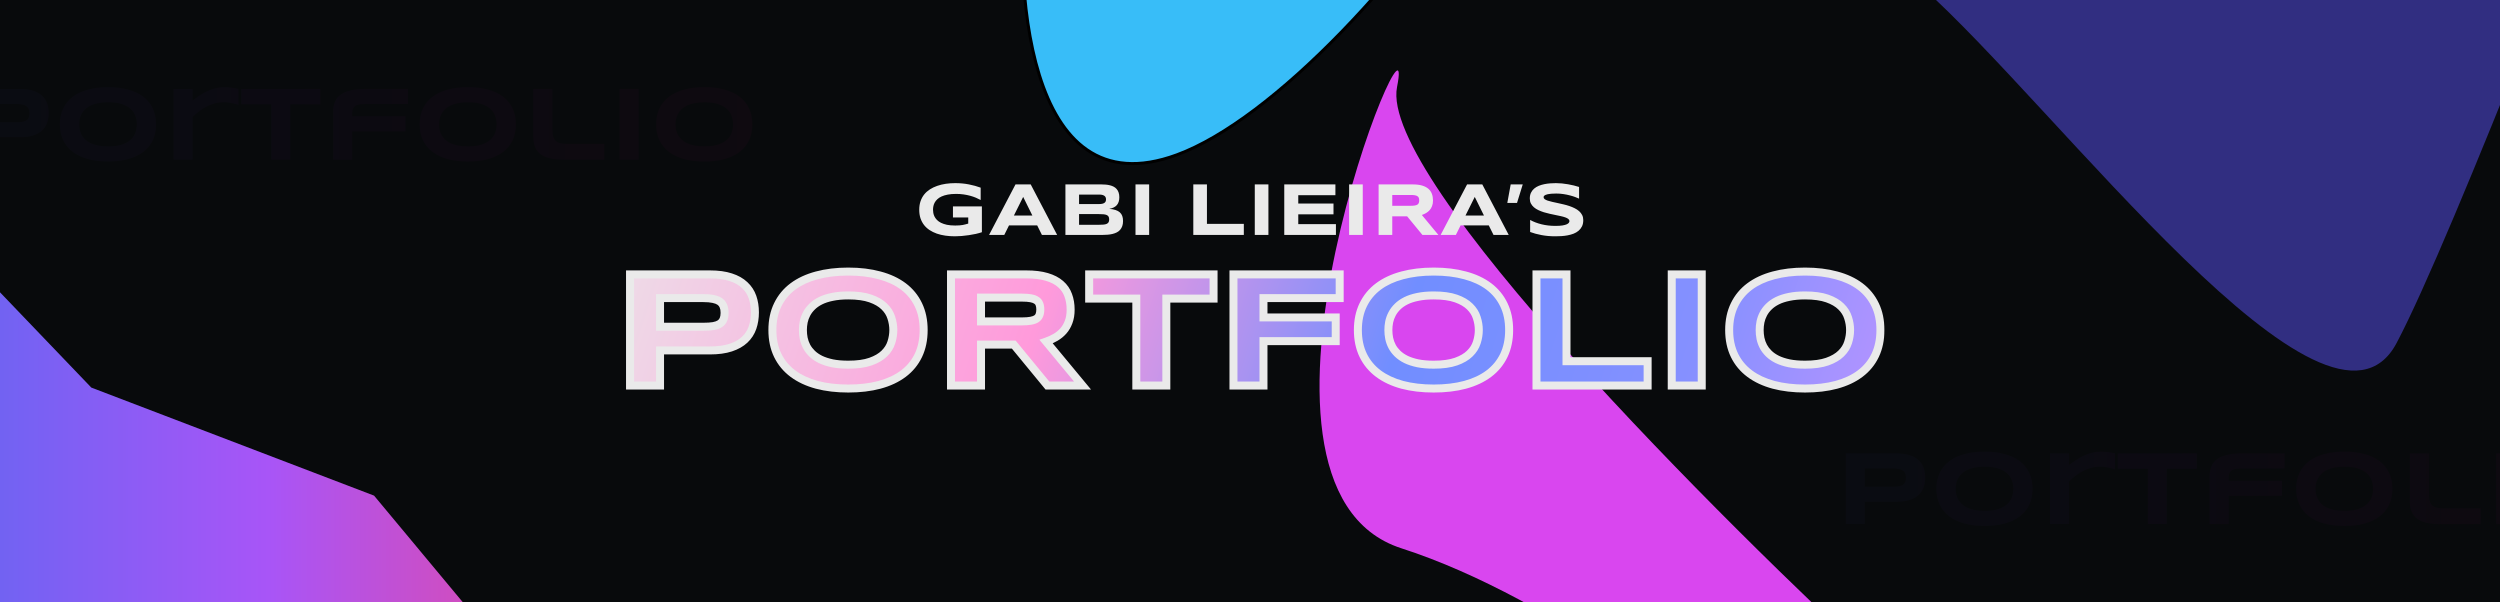 <svg width="830" height="200" viewBox="0 0 830 200" fill="none" xmlns="http://www.w3.org/2000/svg">
<g clip-path="url(#clip0_12_2)">
<rect width="830" height="200" fill="#090A0C"/>
<path d="M16.17 37.534C16.17 38.707 15.999 39.79 15.658 40.781C15.316 41.761 14.763 42.609 14 43.327C13.248 44.033 12.268 44.586 11.06 44.985C9.853 45.384 8.383 45.583 6.651 45.583H-3.876V53H-10.216V29.519H6.651C8.383 29.519 9.853 29.718 11.06 30.117C12.268 30.504 13.248 31.057 14 31.774C14.763 32.481 15.316 33.324 15.658 34.304C15.999 35.283 16.17 36.36 16.17 37.534ZM9.762 37.636C9.762 37.089 9.682 36.622 9.522 36.235C9.374 35.836 9.124 35.511 8.771 35.261C8.417 35.01 7.956 34.828 7.386 34.714C6.817 34.589 6.116 34.526 5.284 34.526H-3.876V40.576H5.284C6.116 40.576 6.817 40.53 7.386 40.439C7.956 40.336 8.417 40.171 8.771 39.943C9.124 39.704 9.374 39.397 9.522 39.02C9.682 38.645 9.762 38.183 9.762 37.636ZM51.82 41.276C51.82 43.293 51.45 45.076 50.709 46.626C49.968 48.164 48.909 49.451 47.53 50.488C46.152 51.525 44.477 52.311 42.506 52.846C40.546 53.37 38.342 53.632 35.892 53.632C33.443 53.632 31.227 53.37 29.244 52.846C27.273 52.311 25.593 51.525 24.203 50.488C22.813 49.451 21.742 48.164 20.99 46.626C20.238 45.076 19.862 43.293 19.862 41.276C19.862 39.26 20.238 37.482 20.99 35.944C21.742 34.395 22.813 33.102 24.203 32.065C25.593 31.028 27.273 30.248 29.244 29.724C31.227 29.188 33.443 28.92 35.892 28.92C38.342 28.92 40.546 29.188 42.506 29.724C44.477 30.248 46.152 31.028 47.53 32.065C48.909 33.102 49.968 34.395 50.709 35.944C51.45 37.482 51.82 39.26 51.82 41.276ZM45.411 41.276C45.411 40.399 45.269 39.528 44.984 38.662C44.71 37.784 44.215 36.998 43.497 36.303C42.791 35.608 41.822 35.044 40.592 34.611C39.361 34.178 37.795 33.962 35.892 33.962C34.616 33.962 33.494 34.065 32.525 34.27C31.557 34.463 30.72 34.737 30.013 35.09C29.307 35.443 28.714 35.859 28.236 36.337C27.757 36.804 27.376 37.312 27.091 37.858C26.806 38.394 26.601 38.958 26.476 39.55C26.362 40.131 26.305 40.707 26.305 41.276C26.305 41.857 26.362 42.444 26.476 43.037C26.601 43.629 26.806 44.199 27.091 44.746C27.376 45.281 27.757 45.782 28.236 46.249C28.714 46.717 29.307 47.127 30.013 47.48C30.72 47.822 31.557 48.095 32.525 48.3C33.494 48.494 34.616 48.591 35.892 48.591C37.795 48.591 39.361 48.374 40.592 47.941C41.822 47.508 42.791 46.944 43.497 46.249C44.215 45.554 44.71 44.774 44.984 43.908C45.269 43.031 45.411 42.154 45.411 41.276ZM79.198 34.834C79.027 34.776 78.776 34.703 78.446 34.611C78.127 34.509 77.751 34.412 77.318 34.321C76.885 34.218 76.406 34.133 75.882 34.065C75.37 33.996 74.84 33.962 74.293 33.962C73.154 33.962 72.088 34.104 71.097 34.389C70.117 34.663 69.2 35.033 68.346 35.5C67.491 35.956 66.694 36.48 65.953 37.072C65.224 37.653 64.552 38.252 63.937 38.867V53H57.596V29.519H63.937V33.33C64.7 32.76 65.48 32.213 66.278 31.689C67.087 31.154 67.924 30.681 68.79 30.27C69.667 29.86 70.59 29.536 71.559 29.296C72.527 29.046 73.552 28.92 74.635 28.92C75.045 28.92 75.461 28.943 75.882 28.989C76.315 29.023 76.731 29.069 77.13 29.125C77.54 29.183 77.922 29.245 78.275 29.314C78.628 29.382 78.936 29.45 79.198 29.519V34.834ZM96.39 34.628V53H90.05V34.628H80.086V29.519H106.371V34.628H96.39ZM121.666 34.526C120.925 34.526 120.259 34.554 119.667 34.611C119.085 34.668 118.59 34.805 118.18 35.022C117.77 35.238 117.456 35.563 117.24 35.996C117.023 36.417 116.915 36.998 116.915 37.739V38.61H134.62V43.618H116.915V53H110.575V37.209C110.575 36.001 110.751 34.919 111.104 33.962C111.469 33.005 112.073 32.202 112.916 31.552C113.759 30.891 114.876 30.39 116.266 30.048C117.656 29.695 119.387 29.519 121.461 29.519H135.458V34.526H121.666ZM171.278 41.276C171.278 43.293 170.908 45.076 170.167 46.626C169.426 48.164 168.367 49.451 166.988 50.488C165.61 51.525 163.935 52.311 161.964 52.846C160.004 53.37 157.8 53.632 155.35 53.632C152.901 53.632 150.685 53.37 148.702 52.846C146.731 52.311 145.051 51.525 143.661 50.488C142.271 49.451 141.2 48.164 140.448 46.626C139.696 45.076 139.32 43.293 139.32 41.276C139.32 39.26 139.696 37.482 140.448 35.944C141.2 34.395 142.271 33.102 143.661 32.065C145.051 31.028 146.731 30.248 148.702 29.724C150.685 29.188 152.901 28.92 155.35 28.92C157.8 28.92 160.004 29.188 161.964 29.724C163.935 30.248 165.61 31.028 166.988 32.065C168.367 33.102 169.426 34.395 170.167 35.944C170.908 37.482 171.278 39.26 171.278 41.276ZM164.869 41.276C164.869 40.399 164.727 39.528 164.442 38.662C164.168 37.784 163.673 36.998 162.955 36.303C162.249 35.608 161.28 35.044 160.05 34.611C158.819 34.178 157.253 33.962 155.35 33.962C154.074 33.962 152.952 34.065 151.983 34.27C151.015 34.463 150.178 34.737 149.471 35.09C148.765 35.443 148.172 35.859 147.694 36.337C147.215 36.804 146.834 37.312 146.549 37.858C146.264 38.394 146.059 38.958 145.934 39.55C145.82 40.131 145.763 40.707 145.763 41.276C145.763 41.857 145.82 42.444 145.934 43.037C146.059 43.629 146.264 44.199 146.549 44.746C146.834 45.281 147.215 45.782 147.694 46.249C148.172 46.717 148.765 47.127 149.471 47.48C150.178 47.822 151.015 48.095 151.983 48.3C152.952 48.494 154.074 48.591 155.35 48.591C157.253 48.591 158.819 48.374 160.05 47.941C161.28 47.508 162.249 46.944 162.955 46.249C163.673 45.554 164.168 44.774 164.442 43.908C164.727 43.031 164.869 42.154 164.869 41.276ZM183.395 42.951C183.395 43.931 183.486 44.734 183.668 45.361C183.85 45.976 184.146 46.466 184.557 46.831C184.967 47.195 185.497 47.446 186.146 47.583C186.807 47.719 187.616 47.788 188.573 47.788H200.604V53H187.274C185.428 53 183.856 52.852 182.557 52.556C181.27 52.248 180.216 51.781 179.396 51.154C178.575 50.516 177.977 49.713 177.601 48.745C177.236 47.776 177.054 46.626 177.054 45.292V29.519H183.395V42.951ZM205.697 53V29.519H212.037V53H205.697ZM249.789 41.276C249.789 43.293 249.418 45.076 248.678 46.626C247.937 48.164 246.878 49.451 245.499 50.488C244.12 51.525 242.446 52.311 240.475 52.846C238.515 53.37 236.31 53.632 233.861 53.632C231.411 53.632 229.195 53.37 227.213 52.846C225.242 52.311 223.561 51.525 222.171 50.488C220.781 49.451 219.71 48.164 218.958 46.626C218.207 45.076 217.831 43.293 217.831 41.276C217.831 39.26 218.207 37.482 218.958 35.944C219.71 34.395 220.781 33.102 222.171 32.065C223.561 31.028 225.242 30.248 227.213 29.724C229.195 29.188 231.411 28.92 233.861 28.92C236.31 28.92 238.515 29.188 240.475 29.724C242.446 30.248 244.12 31.028 245.499 32.065C246.878 33.102 247.937 34.395 248.678 35.944C249.418 37.482 249.789 39.26 249.789 41.276ZM243.38 41.276C243.38 40.399 243.237 39.528 242.953 38.662C242.679 37.784 242.184 36.998 241.466 36.303C240.759 35.608 239.791 35.044 238.561 34.611C237.33 34.178 235.764 33.962 233.861 33.962C232.585 33.962 231.463 34.065 230.494 34.27C229.526 34.463 228.688 34.737 227.982 35.09C227.276 35.443 226.683 35.859 226.205 36.337C225.726 36.804 225.344 37.312 225.06 37.858C224.775 38.394 224.57 38.958 224.444 39.55C224.33 40.131 224.273 40.707 224.273 41.276C224.273 41.857 224.33 42.444 224.444 43.037C224.57 43.629 224.775 44.199 225.06 44.746C225.344 45.281 225.726 45.782 226.205 46.249C226.683 46.717 227.276 47.127 227.982 47.48C228.688 47.822 229.526 48.095 230.494 48.3C231.463 48.494 232.585 48.591 233.861 48.591C235.764 48.591 237.33 48.374 238.561 47.941C239.791 47.508 240.759 46.944 241.466 46.249C242.184 45.554 242.679 44.774 242.953 43.908C243.237 43.031 243.38 42.154 243.38 41.276Z" fill="url(#paint0_linear_12_2)" fill-opacity="0.05"/>
<path d="M639.17 158.534C639.17 159.707 639 160.79 638.658 161.781C638.316 162.761 637.763 163.609 637 164.327C636.248 165.034 635.268 165.586 634.061 165.985C632.853 166.384 631.383 166.583 629.651 166.583H619.124V174H612.784V150.519H629.651C631.383 150.519 632.853 150.718 634.061 151.117C635.268 151.504 636.248 152.057 637 152.774C637.763 153.481 638.316 154.324 638.658 155.304C639 156.284 639.17 157.36 639.17 158.534ZM632.762 158.636C632.762 158.089 632.682 157.622 632.522 157.235C632.374 156.836 632.124 156.511 631.771 156.261C631.417 156.01 630.956 155.828 630.386 155.714C629.817 155.589 629.116 155.526 628.284 155.526H619.124V161.576H628.284C629.116 161.576 629.817 161.53 630.386 161.439C630.956 161.336 631.417 161.171 631.771 160.943C632.124 160.704 632.374 160.396 632.522 160.021C632.682 159.645 632.762 159.183 632.762 158.636ZM674.82 162.276C674.82 164.293 674.45 166.076 673.709 167.625C672.968 169.164 671.909 170.451 670.53 171.488C669.152 172.525 667.477 173.311 665.506 173.846C663.546 174.37 661.342 174.632 658.892 174.632C656.443 174.632 654.227 174.37 652.244 173.846C650.273 173.311 648.593 172.525 647.203 171.488C645.813 170.451 644.742 169.164 643.99 167.625C643.238 166.076 642.862 164.293 642.862 162.276C642.862 160.26 643.238 158.482 643.99 156.944C644.742 155.395 645.813 154.102 647.203 153.065C648.593 152.028 650.273 151.248 652.244 150.724C654.227 150.188 656.443 149.92 658.892 149.92C661.342 149.92 663.546 150.188 665.506 150.724C667.477 151.248 669.152 152.028 670.53 153.065C671.909 154.102 672.968 155.395 673.709 156.944C674.45 158.482 674.82 160.26 674.82 162.276ZM668.411 162.276C668.411 161.399 668.269 160.528 667.984 159.662C667.71 158.784 667.215 157.998 666.497 157.303C665.791 156.608 664.822 156.044 663.592 155.611C662.361 155.178 660.795 154.962 658.892 154.962C657.616 154.962 656.494 155.064 655.525 155.27C654.557 155.463 653.72 155.737 653.013 156.09C652.307 156.443 651.714 156.859 651.236 157.337C650.757 157.805 650.376 158.312 650.091 158.858C649.806 159.394 649.601 159.958 649.476 160.55C649.362 161.131 649.305 161.707 649.305 162.276C649.305 162.857 649.362 163.444 649.476 164.037C649.601 164.629 649.806 165.199 650.091 165.746C650.376 166.281 650.757 166.782 651.236 167.25C651.714 167.717 652.307 168.127 653.013 168.48C653.72 168.822 654.557 169.095 655.525 169.3C656.494 169.494 657.616 169.591 658.892 169.591C660.795 169.591 662.361 169.374 663.592 168.941C664.822 168.508 665.791 167.944 666.497 167.25C667.215 166.555 667.71 165.774 667.984 164.908C668.269 164.031 668.411 163.154 668.411 162.276ZM702.198 155.833C702.027 155.777 701.776 155.702 701.446 155.611C701.127 155.509 700.751 155.412 700.318 155.321C699.885 155.218 699.406 155.133 698.882 155.064C698.37 154.996 697.84 154.962 697.293 154.962C696.154 154.962 695.088 155.104 694.097 155.389C693.117 155.663 692.2 156.033 691.346 156.5C690.491 156.956 689.694 157.48 688.953 158.072C688.224 158.653 687.552 159.251 686.937 159.867V174H680.596V150.519H686.937V154.33C687.7 153.76 688.48 153.213 689.278 152.689C690.087 152.153 690.924 151.681 691.79 151.271C692.667 150.86 693.59 150.536 694.559 150.296C695.527 150.046 696.552 149.92 697.635 149.92C698.045 149.92 698.461 149.943 698.882 149.989C699.315 150.023 699.731 150.069 700.13 150.125C700.54 150.182 700.922 150.245 701.275 150.313C701.628 150.382 701.936 150.45 702.198 150.519V155.833ZM719.39 155.628V174H713.05V155.628H703.086V150.519H729.371V155.628H719.39ZM744.666 155.526C743.925 155.526 743.259 155.554 742.667 155.611C742.085 155.668 741.59 155.805 741.18 156.021C740.77 156.238 740.456 156.563 740.24 156.996C740.023 157.417 739.915 157.998 739.915 158.739V159.61H757.62V164.618H739.915V174H733.575V158.209C733.575 157.001 733.751 155.919 734.104 154.962C734.469 154.005 735.073 153.202 735.916 152.552C736.759 151.891 737.876 151.39 739.266 151.048C740.656 150.695 742.387 150.519 744.461 150.519H758.458V155.526H744.666ZM794.278 162.276C794.278 164.293 793.908 166.076 793.167 167.625C792.426 169.164 791.367 170.451 789.988 171.488C788.61 172.525 786.935 173.311 784.964 173.846C783.004 174.37 780.8 174.632 778.35 174.632C775.901 174.632 773.685 174.37 771.702 173.846C769.731 173.311 768.051 172.525 766.661 171.488C765.271 170.451 764.2 169.164 763.448 167.625C762.696 166.076 762.32 164.293 762.32 162.276C762.32 160.26 762.696 158.482 763.448 156.944C764.2 155.395 765.271 154.102 766.661 153.065C768.051 152.028 769.731 151.248 771.702 150.724C773.685 150.188 775.901 149.92 778.35 149.92C780.8 149.92 783.004 150.188 784.964 150.724C786.935 151.248 788.61 152.028 789.988 153.065C791.367 154.102 792.426 155.395 793.167 156.944C793.908 158.482 794.278 160.26 794.278 162.276ZM787.869 162.276C787.869 161.399 787.727 160.528 787.442 159.662C787.168 158.784 786.673 157.998 785.955 157.303C785.249 156.608 784.28 156.044 783.05 155.611C781.819 155.178 780.253 154.962 778.35 154.962C777.074 154.962 775.952 155.064 774.983 155.27C774.015 155.463 773.178 155.737 772.471 156.09C771.765 156.443 771.172 156.859 770.694 157.337C770.215 157.805 769.834 158.312 769.549 158.858C769.264 159.394 769.059 159.958 768.934 160.55C768.82 161.131 768.763 161.707 768.763 162.276C768.763 162.857 768.82 163.444 768.934 164.037C769.059 164.629 769.264 165.199 769.549 165.746C769.834 166.281 770.215 166.782 770.694 167.25C771.172 167.717 771.765 168.127 772.471 168.48C773.178 168.822 774.015 169.095 774.983 169.3C775.952 169.494 777.074 169.591 778.35 169.591C780.253 169.591 781.819 169.374 783.05 168.941C784.28 168.508 785.249 167.944 785.955 167.25C786.673 166.555 787.168 165.774 787.442 164.908C787.727 164.031 787.869 163.154 787.869 162.276ZM806.395 163.951C806.395 164.931 806.486 165.734 806.668 166.361C806.85 166.976 807.146 167.466 807.557 167.831C807.967 168.195 808.497 168.446 809.146 168.583C809.807 168.719 810.616 168.788 811.573 168.788H823.604V174H810.274C808.428 174 806.856 173.852 805.557 173.556C804.27 173.248 803.216 172.781 802.396 172.154C801.575 171.516 800.977 170.713 800.601 169.745C800.236 168.776 800.054 167.625 800.054 166.292V150.519H806.395V163.951ZM828.697 174V150.519H835.037V174H828.697ZM872.789 162.276C872.789 164.293 872.418 166.076 871.678 167.625C870.937 169.164 869.878 170.451 868.499 171.488C867.12 172.525 865.446 173.311 863.475 173.846C861.515 174.37 859.31 174.632 856.861 174.632C854.411 174.632 852.195 174.37 850.213 173.846C848.242 173.311 846.561 172.525 845.171 171.488C843.781 170.451 842.71 169.164 841.958 167.625C841.207 166.076 840.831 164.293 840.831 162.276C840.831 160.26 841.207 158.482 841.958 156.944C842.71 155.395 843.781 154.102 845.171 153.065C846.561 152.028 848.242 151.248 850.213 150.724C852.195 150.188 854.411 149.92 856.861 149.92C859.31 149.92 861.515 150.188 863.475 150.724C865.446 151.248 867.12 152.028 868.499 153.065C869.878 154.102 870.937 155.395 871.678 156.944C872.418 158.482 872.789 160.26 872.789 162.276ZM866.38 162.276C866.38 161.399 866.237 160.528 865.953 159.662C865.679 158.784 865.184 157.998 864.466 157.303C863.759 156.608 862.791 156.044 861.561 155.611C860.33 155.178 858.764 154.962 856.861 154.962C855.585 154.962 854.463 155.064 853.494 155.27C852.526 155.463 851.688 155.737 850.982 156.09C850.276 156.443 849.683 156.859 849.205 157.337C848.726 157.805 848.344 158.312 848.06 158.858C847.775 159.394 847.57 159.958 847.444 160.55C847.33 161.131 847.273 161.707 847.273 162.276C847.273 162.857 847.33 163.444 847.444 164.037C847.57 164.629 847.775 165.199 848.06 165.746C848.344 166.281 848.726 166.782 849.205 167.25C849.683 167.717 850.276 168.127 850.982 168.48C851.688 168.822 852.526 169.095 853.494 169.3C854.463 169.494 855.585 169.591 856.861 169.591C858.764 169.591 860.33 169.374 861.561 168.941C862.791 168.508 863.759 167.944 864.466 167.25C865.184 166.555 865.679 165.774 865.953 164.908C866.237 164.031 866.38 163.154 866.38 162.276Z" fill="url(#paint1_linear_12_2)" fill-opacity="0.05"/>
<rect width="830" height="200" fill="#090A0C" fill-opacity="0.5"/>
<g filter="url(#filter0_f_12_2)">
<path d="M602.843 -176.399C612.434 -225.68 798.342 -159.197 890.098 -119.796C866.254 -56.295 813.985 79.345 795.664 113.895C772.762 157.083 682.973 35.516 637.838 -4.517C592.703 -44.55 711.459 -52.217 718.099 -90.344C724.74 -128.47 590.854 -114.798 602.843 -176.399Z" fill="#312E81"/>
</g>
<g filter="url(#filter1_f_12_2)">
<path d="M463.818 28.878C457.756 59.237 570.338 171.869 627.387 224.39L597.319 265.281C574.659 244.4 516.529 198.519 465.291 182.044C401.244 161.451 471.396 -9.071 463.818 28.878Z" fill="#D946EF"/>
</g>
<g filter="url(#filter2_f_12_2)">
<path d="M390.685 51.418C340.069 70.02 336.295 -5.541 340.735 -45.646L337.525 -46.524L367.215 -209.042C395.484 -212.869 464.35 -212.71 513.658 -181.461C575.293 -142.4 453.955 28.167 390.685 51.418Z" fill="#38BDF8"/>
<path d="M390.685 51.418C340.069 70.02 336.295 -5.541 340.735 -45.646L337.525 -46.524L367.215 -209.042C395.484 -212.869 464.35 -212.71 513.658 -181.461C575.293 -142.4 453.955 28.167 390.685 51.418Z" stroke="black"/>
</g>
<g filter="url(#filter3_f_12_2)">
<path d="M124.187 164.548L202 258L91.362 258L-19.277 258L-24 72L30.316 128.674L124.187 164.548Z" fill="url(#paint2_linear_12_2)"/>
</g>
<path d="M317.111 60.8C318.755 60.8 320.281 60.943 321.689 61.227C323.105 61.504 324.403 61.862 325.583 62.302V66.403C325.119 66.143 324.594 65.891 324.008 65.647C323.431 65.402 322.8 65.187 322.116 64.999C321.433 64.812 320.7 64.662 319.919 64.548C319.138 64.434 318.316 64.377 317.453 64.377C316.379 64.377 315.443 64.454 314.646 64.609C313.848 64.763 313.164 64.971 312.595 65.231C312.025 65.492 311.557 65.797 311.191 66.147C310.825 66.489 310.536 66.855 310.324 67.246C310.113 67.636 309.966 68.035 309.885 68.442C309.803 68.849 309.763 69.243 309.763 69.626C309.763 69.96 309.795 70.322 309.86 70.712C309.934 71.103 310.064 71.494 310.251 71.884C310.446 72.275 310.715 72.649 311.057 73.007C311.398 73.365 311.842 73.683 312.387 73.96C312.941 74.236 313.604 74.46 314.377 74.631C315.15 74.794 316.07 74.875 317.136 74.875C317.673 74.875 318.141 74.859 318.54 74.826C318.938 74.794 319.3 74.749 319.626 74.692C319.96 74.635 320.269 74.566 320.554 74.484C320.847 74.403 321.148 74.317 321.457 74.228V72.202H316.379V68.527H325.986V77.097C325.384 77.3 324.708 77.487 323.959 77.658C323.219 77.821 322.45 77.959 321.652 78.073C320.863 78.195 320.069 78.289 319.272 78.354C318.474 78.419 317.722 78.452 317.014 78.452C315.915 78.452 314.861 78.378 313.852 78.232C312.843 78.085 311.899 77.862 311.02 77.561C310.149 77.251 309.352 76.861 308.627 76.389C307.911 75.917 307.297 75.355 306.784 74.704C306.28 74.053 305.885 73.308 305.6 72.47C305.323 71.624 305.185 70.676 305.185 69.626C305.185 68.584 305.332 67.64 305.625 66.794C305.917 65.948 306.324 65.199 306.845 64.548C307.374 63.897 308.005 63.335 308.737 62.863C309.478 62.391 310.288 62.005 311.167 61.704C312.054 61.394 312.998 61.166 313.999 61.02C315.008 60.873 316.045 60.8 317.111 60.8ZM344.345 74.826H334.995L333.42 78H328.366L337.143 61.227H342.197L350.974 78H345.92L344.345 74.826ZM336.618 71.555H342.746L339.694 65.378L336.618 71.555ZM372.849 73.374C372.849 74.025 372.763 74.59 372.592 75.07C372.421 75.55 372.181 75.966 371.872 76.315C371.571 76.657 371.205 76.938 370.773 77.158C370.35 77.369 369.878 77.54 369.357 77.67C368.845 77.793 368.295 77.878 367.709 77.927C367.124 77.976 366.517 78 365.891 78H353.72V61.227H365.671C366.151 61.227 366.631 61.248 367.111 61.289C367.6 61.329 368.063 61.407 368.503 61.52C368.942 61.626 369.349 61.777 369.724 61.972C370.106 62.167 370.436 62.424 370.712 62.741C370.997 63.059 371.217 63.441 371.372 63.889C371.534 64.336 371.616 64.865 371.616 65.476C371.616 66.566 371.347 67.433 370.81 68.076C370.273 68.71 369.427 69.134 368.271 69.345C369.085 69.402 369.781 69.528 370.358 69.724C370.944 69.911 371.42 70.171 371.787 70.505C372.153 70.83 372.421 71.233 372.592 71.713C372.763 72.185 372.849 72.739 372.849 73.374ZM367.197 66.196C367.197 65.984 367.164 65.785 367.099 65.598C367.034 65.402 366.916 65.231 366.745 65.085C366.574 64.939 366.342 64.82 366.049 64.731C365.756 64.641 365.382 64.597 364.926 64.597H358.249V67.746H364.926C365.382 67.746 365.756 67.705 366.049 67.624C366.342 67.543 366.574 67.433 366.745 67.294C366.916 67.156 367.034 66.993 367.099 66.806C367.164 66.611 367.197 66.407 367.197 66.196ZM368.247 72.849C368.247 72.466 368.181 72.161 368.051 71.933C367.921 71.697 367.718 71.518 367.441 71.396C367.164 71.266 366.806 71.18 366.367 71.14C365.927 71.099 365.402 71.079 364.792 71.079H358.249V74.631H364.792C365.402 74.631 365.927 74.611 366.367 74.57C366.806 74.529 367.164 74.444 367.441 74.314C367.718 74.183 367.921 74.004 368.051 73.776C368.181 73.54 368.247 73.231 368.247 72.849ZM376.987 78V61.227H381.516V78H376.987ZM396.176 78V61.227H400.705V74.326H412.949V78H396.176ZM416.586 78V61.227H421.115V78H416.586ZM426.376 78V61.227H443.356V64.804H431.027V67.575H442.722V71.152H431.027V74.423H443.527V78H426.376ZM447.91 78V61.227H452.438V78H447.91ZM462.229 78H457.7V61.227H469.052C470.273 61.227 471.306 61.354 472.153 61.606C473.007 61.858 473.699 62.216 474.228 62.68C474.765 63.144 475.152 63.706 475.388 64.365C475.632 65.016 475.754 65.744 475.754 66.55C475.754 67.258 475.652 67.876 475.449 68.405C475.253 68.934 474.985 69.39 474.643 69.772C474.309 70.147 473.919 70.464 473.471 70.725C473.024 70.985 472.552 71.201 472.055 71.372L477.548 78H472.25L467.172 71.823H462.229V78ZM471.176 66.525C471.176 66.2 471.132 65.923 471.042 65.695C470.961 65.467 470.814 65.284 470.603 65.146C470.391 64.999 470.106 64.894 469.748 64.829C469.398 64.763 468.959 64.731 468.43 64.731H462.229V68.32H468.43C468.959 68.32 469.398 68.287 469.748 68.222C470.106 68.157 470.391 68.055 470.603 67.917C470.814 67.77 470.961 67.583 471.042 67.356C471.132 67.128 471.176 66.851 471.176 66.525ZM494.272 74.826H484.921L483.347 78H478.293L487.07 61.227H492.124L500.9 78H495.847L494.272 74.826ZM486.545 71.555H492.673L489.621 65.378L486.545 71.555ZM503.647 67.38H500.424L501.547 61.227H505.551L503.647 67.38ZM524.252 65.952C523.935 65.797 523.516 65.622 522.995 65.427C522.474 65.231 521.884 65.048 521.225 64.877C520.566 64.698 519.85 64.552 519.077 64.438C518.304 64.316 517.51 64.255 516.696 64.255C516.045 64.255 515.488 64.275 515.024 64.316C514.568 64.357 514.182 64.409 513.864 64.475C513.555 64.54 513.307 64.617 513.12 64.707C512.941 64.788 512.802 64.873 512.705 64.963C512.607 65.052 512.542 65.142 512.509 65.231C512.485 65.321 512.473 65.402 512.473 65.476C512.473 65.72 512.595 65.935 512.839 66.123C513.083 66.302 513.417 66.464 513.84 66.611C514.263 66.749 514.755 66.883 515.317 67.014C515.878 67.136 516.472 67.266 517.099 67.404C517.734 67.534 518.385 67.681 519.052 67.844C519.728 67.998 520.379 68.181 521.005 68.393C521.64 68.605 522.238 68.853 522.8 69.138C523.361 69.414 523.854 69.74 524.277 70.114C524.7 70.489 525.034 70.92 525.278 71.408C525.522 71.897 525.644 72.454 525.644 73.081C525.644 73.886 525.502 74.578 525.217 75.156C524.932 75.734 524.549 76.222 524.069 76.621C523.597 77.019 523.048 77.341 522.421 77.585C521.795 77.821 521.136 78.004 520.444 78.134C519.76 78.264 519.064 78.35 518.356 78.391C517.657 78.431 516.989 78.452 516.354 78.452C514.694 78.452 513.156 78.313 511.74 78.037C510.332 77.768 509.087 77.43 508.005 77.023V73.019C509.12 73.638 510.389 74.122 511.813 74.472C513.246 74.822 514.776 74.997 516.403 74.997C517.364 74.997 518.145 74.948 518.747 74.851C519.357 74.745 519.833 74.615 520.175 74.46C520.517 74.297 520.749 74.122 520.871 73.935C520.993 73.748 521.054 73.569 521.054 73.398C521.054 73.129 520.932 72.897 520.688 72.702C520.444 72.499 520.11 72.324 519.687 72.177C519.264 72.023 518.771 71.884 518.21 71.762C517.648 71.632 517.05 71.506 516.416 71.384C515.789 71.254 515.142 71.115 514.475 70.969C513.807 70.822 513.156 70.651 512.521 70.456C511.895 70.253 511.301 70.021 510.739 69.76C510.178 69.492 509.685 69.178 509.262 68.82C508.839 68.454 508.505 68.035 508.261 67.563C508.017 67.083 507.895 66.529 507.895 65.903C507.895 65.162 508.025 64.523 508.286 63.986C508.546 63.449 508.896 62.993 509.335 62.619C509.783 62.237 510.296 61.927 510.874 61.691C511.459 61.455 512.074 61.272 512.717 61.142C513.36 61.012 514.011 60.922 514.67 60.873C515.329 60.825 515.956 60.8 516.55 60.8C517.201 60.8 517.868 60.833 518.552 60.898C519.243 60.963 519.923 61.057 520.59 61.179C521.258 61.293 521.901 61.427 522.519 61.581C523.146 61.736 523.723 61.899 524.252 62.07V65.952Z" fill="#EAEAEA"/>
<g filter="url(#filter4_d_12_2)">
<mask id="path-9-outside-1_12_2" maskUnits="userSpaceOnUse" x="207" y="88" width="419" height="43" fill="black">
<rect fill="white" x="207" y="88" width="419" height="43"/>
<path d="M250.634 103.696C250.634 105.54 250.366 107.241 249.829 108.798C249.292 110.338 248.423 111.672 247.224 112.8C246.042 113.91 244.502 114.778 242.604 115.405C240.707 116.031 238.397 116.345 235.676 116.345H219.133V128H209.169V91.101H235.676C238.397 91.101 240.707 91.414 242.604 92.04C244.502 92.649 246.042 93.518 247.224 94.645C248.423 95.755 249.292 97.08 249.829 98.62C250.366 100.16 250.634 101.852 250.634 103.696ZM240.563 103.857C240.563 102.998 240.438 102.264 240.188 101.655C239.955 101.028 239.561 100.518 239.006 100.124C238.451 99.73 237.726 99.444 236.831 99.265C235.935 99.068 234.834 98.969 233.527 98.969H219.133V108.476H233.527C234.834 108.476 235.935 108.404 236.831 108.261C237.726 108.1 238.451 107.84 239.006 107.482C239.561 107.106 239.955 106.623 240.188 106.032C240.438 105.441 240.563 104.716 240.563 103.857ZM306.655 109.577C306.655 112.746 306.073 115.548 304.909 117.983C303.745 120.4 302.08 122.423 299.914 124.052C297.748 125.681 295.116 126.917 292.019 127.758C288.939 128.582 285.475 128.994 281.625 128.994C277.776 128.994 274.294 128.582 271.179 127.758C268.081 126.917 265.441 125.681 263.256 124.052C261.072 122.423 259.389 120.4 258.208 117.983C257.026 115.548 256.435 112.746 256.435 109.577C256.435 106.408 257.026 103.615 258.208 101.198C259.389 98.763 261.072 96.731 263.256 95.102C265.441 93.473 268.081 92.246 271.179 91.423C274.294 90.581 277.776 90.161 281.625 90.161C285.475 90.161 288.939 90.581 292.019 91.423C295.116 92.246 297.748 93.473 299.914 95.102C302.08 96.731 303.745 98.763 304.909 101.198C306.073 103.615 306.655 106.408 306.655 109.577ZM296.584 109.577C296.584 108.199 296.36 106.829 295.913 105.468C295.483 104.09 294.704 102.854 293.576 101.762C292.466 100.67 290.944 99.784 289.011 99.103C287.077 98.423 284.615 98.083 281.625 98.083C279.62 98.083 277.857 98.244 276.335 98.566C274.813 98.871 273.497 99.3 272.387 99.856C271.277 100.41 270.346 101.064 269.594 101.816C268.842 102.55 268.243 103.347 267.795 104.206C267.347 105.048 267.025 105.934 266.828 106.865C266.649 107.778 266.56 108.682 266.56 109.577C266.56 110.49 266.649 111.412 266.828 112.343C267.025 113.274 267.347 114.169 267.795 115.029C268.243 115.87 268.842 116.658 269.594 117.392C270.346 118.126 271.277 118.771 272.387 119.326C273.497 119.863 274.813 120.292 276.335 120.615C277.857 120.919 279.62 121.071 281.625 121.071C284.615 121.071 287.077 120.731 289.011 120.051C290.944 119.37 292.466 118.484 293.576 117.392C294.704 116.3 295.483 115.074 295.913 113.713C296.36 112.334 296.584 110.956 296.584 109.577ZM325.695 128H315.732V91.101H340.708C343.393 91.101 345.667 91.378 347.529 91.933C349.409 92.488 350.931 93.276 352.094 94.296C353.276 95.317 354.126 96.552 354.646 98.002C355.183 99.435 355.451 101.037 355.451 102.81C355.451 104.367 355.227 105.728 354.78 106.892C354.35 108.055 353.759 109.058 353.007 109.899C352.273 110.723 351.414 111.421 350.429 111.994C349.444 112.567 348.406 113.042 347.314 113.417L359.399 128H347.744L336.572 114.411H325.695V128ZM345.38 102.756C345.38 102.04 345.282 101.431 345.085 100.93C344.906 100.428 344.584 100.026 344.118 99.721C343.653 99.399 343.026 99.166 342.238 99.023C341.468 98.88 340.502 98.808 339.338 98.808H325.695V106.704H339.338C340.502 106.704 341.468 106.632 342.238 106.489C343.026 106.346 343.653 106.122 344.118 105.817C344.584 105.495 344.906 105.083 345.085 104.582C345.282 104.081 345.38 103.472 345.38 102.756ZM387.221 99.13V128H377.258V99.13H361.601V91.101H402.905V99.13H387.221ZM419.475 98.969V105.388H443.457V113.256H419.475V128H409.511V91.101H444.772V98.969H419.475ZM501.035 109.577C501.035 112.746 500.453 115.548 499.289 117.983C498.125 120.4 496.46 122.423 494.294 124.052C492.128 125.681 489.496 126.917 486.398 127.758C483.319 128.582 479.855 128.994 476.005 128.994C472.156 128.994 468.674 128.582 465.559 127.758C462.461 126.917 459.82 125.681 457.636 124.052C455.452 122.423 453.769 120.4 452.587 117.983C451.406 115.548 450.815 112.746 450.815 109.577C450.815 106.408 451.406 103.615 452.587 101.198C453.769 98.763 455.452 96.731 457.636 95.102C459.82 93.473 462.461 92.246 465.559 91.423C468.674 90.581 472.156 90.161 476.005 90.161C479.855 90.161 483.319 90.581 486.398 91.423C489.496 92.246 492.128 93.473 494.294 95.102C496.46 96.731 498.125 98.763 499.289 101.198C500.453 103.615 501.035 106.408 501.035 109.577ZM490.964 109.577C490.964 108.199 490.74 106.829 490.292 105.468C489.863 104.09 489.084 102.854 487.956 101.762C486.846 100.67 485.324 99.784 483.391 99.103C481.457 98.423 478.995 98.083 476.005 98.083C474 98.083 472.237 98.244 470.715 98.566C469.193 98.871 467.877 99.3 466.767 99.856C465.657 100.41 464.726 101.064 463.974 101.816C463.222 102.55 462.622 103.347 462.175 104.206C461.727 105.048 461.405 105.934 461.208 106.865C461.029 107.778 460.939 108.682 460.939 109.577C460.939 110.49 461.029 111.412 461.208 112.343C461.405 113.274 461.727 114.169 462.175 115.029C462.622 115.87 463.222 116.658 463.974 117.392C464.726 118.126 465.657 118.771 466.767 119.326C467.877 119.863 469.193 120.292 470.715 120.615C472.237 120.919 474 121.071 476.005 121.071C478.995 121.071 481.457 120.731 483.391 120.051C485.324 119.37 486.846 118.484 487.956 117.392C489.084 116.3 489.863 115.074 490.292 113.713C490.74 112.334 490.964 110.956 490.964 109.577ZM510.112 128V91.101H520.075V119.917H547.011V128H510.112ZM555.014 128V91.101H564.978V128H555.014ZM624.301 109.577C624.301 112.746 623.719 115.548 622.556 117.983C621.392 120.4 619.727 122.423 617.561 124.052C615.394 125.681 612.762 126.917 609.665 127.758C606.586 128.582 603.121 128.994 599.272 128.994C595.423 128.994 591.94 128.582 588.825 127.758C585.728 126.917 583.087 125.681 580.903 124.052C578.719 122.423 577.036 120.4 575.854 117.983C574.672 115.548 574.082 112.746 574.082 109.577C574.082 106.408 574.672 103.615 575.854 101.198C577.036 98.763 578.719 96.731 580.903 95.102C583.087 93.473 585.728 92.246 588.825 91.423C591.94 90.581 595.423 90.161 599.272 90.161C603.121 90.161 606.586 90.581 609.665 91.423C612.762 92.246 615.394 93.473 617.561 95.102C619.727 96.731 621.392 98.763 622.556 101.198C623.719 103.615 624.301 106.408 624.301 109.577ZM614.23 109.577C614.23 108.199 614.007 106.829 613.559 105.468C613.129 104.09 612.351 102.854 611.223 101.762C610.113 100.67 608.591 99.784 606.657 99.103C604.724 98.423 602.262 98.083 599.272 98.083C597.267 98.083 595.503 98.244 593.981 98.566C592.46 98.871 591.144 99.3 590.034 99.856C588.924 100.41 587.993 101.064 587.241 101.816C586.489 102.55 585.889 103.347 585.441 104.206C584.994 105.048 584.672 105.934 584.475 106.865C584.296 107.778 584.206 108.682 584.206 109.577C584.206 110.49 584.296 111.412 584.475 112.343C584.672 113.274 584.994 114.169 585.441 115.029C585.889 115.87 586.489 116.658 587.241 117.392C587.993 118.126 588.924 118.771 590.034 119.326C591.144 119.863 592.46 120.292 593.981 120.615C595.503 120.919 597.267 121.071 599.272 121.071C602.262 121.071 604.724 120.731 606.657 120.051C608.591 119.37 610.113 118.484 611.223 117.392C612.351 116.3 613.129 115.074 613.559 113.713C614.007 112.334 614.23 110.956 614.23 109.577Z"/>
</mask>
<path d="M250.634 103.696C250.634 105.54 250.366 107.241 249.829 108.798C249.292 110.338 248.423 111.672 247.224 112.8C246.042 113.91 244.502 114.778 242.604 115.405C240.707 116.031 238.397 116.345 235.676 116.345H219.133V128H209.169V91.101H235.676C238.397 91.101 240.707 91.414 242.604 92.04C244.502 92.649 246.042 93.518 247.224 94.645C248.423 95.755 249.292 97.08 249.829 98.62C250.366 100.16 250.634 101.852 250.634 103.696ZM240.563 103.857C240.563 102.998 240.438 102.264 240.188 101.655C239.955 101.028 239.561 100.518 239.006 100.124C238.451 99.73 237.726 99.444 236.831 99.265C235.935 99.068 234.834 98.969 233.527 98.969H219.133V108.476H233.527C234.834 108.476 235.935 108.404 236.831 108.261C237.726 108.1 238.451 107.84 239.006 107.482C239.561 107.106 239.955 106.623 240.188 106.032C240.438 105.441 240.563 104.716 240.563 103.857ZM306.655 109.577C306.655 112.746 306.073 115.548 304.909 117.983C303.745 120.4 302.08 122.423 299.914 124.052C297.748 125.681 295.116 126.917 292.019 127.758C288.939 128.582 285.475 128.994 281.625 128.994C277.776 128.994 274.294 128.582 271.179 127.758C268.081 126.917 265.441 125.681 263.256 124.052C261.072 122.423 259.389 120.4 258.208 117.983C257.026 115.548 256.435 112.746 256.435 109.577C256.435 106.408 257.026 103.615 258.208 101.198C259.389 98.763 261.072 96.731 263.256 95.102C265.441 93.473 268.081 92.246 271.179 91.423C274.294 90.581 277.776 90.161 281.625 90.161C285.475 90.161 288.939 90.581 292.019 91.423C295.116 92.246 297.748 93.473 299.914 95.102C302.08 96.731 303.745 98.763 304.909 101.198C306.073 103.615 306.655 106.408 306.655 109.577ZM296.584 109.577C296.584 108.199 296.36 106.829 295.913 105.468C295.483 104.09 294.704 102.854 293.576 101.762C292.466 100.67 290.944 99.784 289.011 99.103C287.077 98.423 284.615 98.083 281.625 98.083C279.62 98.083 277.857 98.244 276.335 98.566C274.813 98.871 273.497 99.3 272.387 99.856C271.277 100.41 270.346 101.064 269.594 101.816C268.842 102.55 268.243 103.347 267.795 104.206C267.347 105.048 267.025 105.934 266.828 106.865C266.649 107.778 266.56 108.682 266.56 109.577C266.56 110.49 266.649 111.412 266.828 112.343C267.025 113.274 267.347 114.169 267.795 115.029C268.243 115.87 268.842 116.658 269.594 117.392C270.346 118.126 271.277 118.771 272.387 119.326C273.497 119.863 274.813 120.292 276.335 120.615C277.857 120.919 279.62 121.071 281.625 121.071C284.615 121.071 287.077 120.731 289.011 120.051C290.944 119.37 292.466 118.484 293.576 117.392C294.704 116.3 295.483 115.074 295.913 113.713C296.36 112.334 296.584 110.956 296.584 109.577ZM325.695 128H315.732V91.101H340.708C343.393 91.101 345.667 91.378 347.529 91.933C349.409 92.488 350.931 93.276 352.094 94.296C353.276 95.317 354.126 96.552 354.646 98.002C355.183 99.435 355.451 101.037 355.451 102.81C355.451 104.367 355.227 105.728 354.78 106.892C354.35 108.055 353.759 109.058 353.007 109.899C352.273 110.723 351.414 111.421 350.429 111.994C349.444 112.567 348.406 113.042 347.314 113.417L359.399 128H347.744L336.572 114.411H325.695V128ZM345.38 102.756C345.38 102.04 345.282 101.431 345.085 100.93C344.906 100.428 344.584 100.026 344.118 99.721C343.653 99.399 343.026 99.166 342.238 99.023C341.468 98.88 340.502 98.808 339.338 98.808H325.695V106.704H339.338C340.502 106.704 341.468 106.632 342.238 106.489C343.026 106.346 343.653 106.122 344.118 105.817C344.584 105.495 344.906 105.083 345.085 104.582C345.282 104.081 345.38 103.472 345.38 102.756ZM387.221 99.13V128H377.258V99.13H361.601V91.101H402.905V99.13H387.221ZM419.475 98.969V105.388H443.457V113.256H419.475V128H409.511V91.101H444.772V98.969H419.475ZM501.035 109.577C501.035 112.746 500.453 115.548 499.289 117.983C498.125 120.4 496.46 122.423 494.294 124.052C492.128 125.681 489.496 126.917 486.398 127.758C483.319 128.582 479.855 128.994 476.005 128.994C472.156 128.994 468.674 128.582 465.559 127.758C462.461 126.917 459.82 125.681 457.636 124.052C455.452 122.423 453.769 120.4 452.587 117.983C451.406 115.548 450.815 112.746 450.815 109.577C450.815 106.408 451.406 103.615 452.587 101.198C453.769 98.763 455.452 96.731 457.636 95.102C459.82 93.473 462.461 92.246 465.559 91.423C468.674 90.581 472.156 90.161 476.005 90.161C479.855 90.161 483.319 90.581 486.398 91.423C489.496 92.246 492.128 93.473 494.294 95.102C496.46 96.731 498.125 98.763 499.289 101.198C500.453 103.615 501.035 106.408 501.035 109.577ZM490.964 109.577C490.964 108.199 490.74 106.829 490.292 105.468C489.863 104.09 489.084 102.854 487.956 101.762C486.846 100.67 485.324 99.784 483.391 99.103C481.457 98.423 478.995 98.083 476.005 98.083C474 98.083 472.237 98.244 470.715 98.566C469.193 98.871 467.877 99.3 466.767 99.856C465.657 100.41 464.726 101.064 463.974 101.816C463.222 102.55 462.622 103.347 462.175 104.206C461.727 105.048 461.405 105.934 461.208 106.865C461.029 107.778 460.939 108.682 460.939 109.577C460.939 110.49 461.029 111.412 461.208 112.343C461.405 113.274 461.727 114.169 462.175 115.029C462.622 115.87 463.222 116.658 463.974 117.392C464.726 118.126 465.657 118.771 466.767 119.326C467.877 119.863 469.193 120.292 470.715 120.615C472.237 120.919 474 121.071 476.005 121.071C478.995 121.071 481.457 120.731 483.391 120.051C485.324 119.37 486.846 118.484 487.956 117.392C489.084 116.3 489.863 115.074 490.292 113.713C490.74 112.334 490.964 110.956 490.964 109.577ZM510.112 128V91.101H520.075V119.917H547.011V128H510.112ZM555.014 128V91.101H564.978V128H555.014ZM624.301 109.577C624.301 112.746 623.719 115.548 622.556 117.983C621.392 120.4 619.727 122.423 617.561 124.052C615.394 125.681 612.762 126.917 609.665 127.758C606.586 128.582 603.121 128.994 599.272 128.994C595.423 128.994 591.94 128.582 588.825 127.758C585.728 126.917 583.087 125.681 580.903 124.052C578.719 122.423 577.036 120.4 575.854 117.983C574.672 115.548 574.082 112.746 574.082 109.577C574.082 106.408 574.672 103.615 575.854 101.198C577.036 98.763 578.719 96.731 580.903 95.102C583.087 93.473 585.728 92.246 588.825 91.423C591.94 90.581 595.423 90.161 599.272 90.161C603.121 90.161 606.586 90.581 609.665 91.423C612.762 92.246 615.394 93.473 617.561 95.102C619.727 96.731 621.392 98.763 622.556 101.198C623.719 103.615 624.301 106.408 624.301 109.577ZM614.23 109.577C614.23 108.199 614.007 106.829 613.559 105.468C613.129 104.09 612.351 102.854 611.223 101.762C610.113 100.67 608.591 99.784 606.657 99.103C604.724 98.423 602.262 98.083 599.272 98.083C597.267 98.083 595.503 98.244 593.981 98.566C592.46 98.871 591.144 99.3 590.034 99.856C588.924 100.41 587.993 101.064 587.241 101.816C586.489 102.55 585.889 103.347 585.441 104.206C584.994 105.048 584.672 105.934 584.475 106.865C584.296 107.778 584.206 108.682 584.206 109.577C584.206 110.49 584.296 111.412 584.475 112.343C584.672 113.274 584.994 114.169 585.441 115.029C585.889 115.87 586.489 116.658 587.241 117.392C587.993 118.126 588.924 118.771 590.034 119.326C591.144 119.863 592.46 120.292 593.981 120.615C595.503 120.919 597.267 121.071 599.272 121.071C602.262 121.071 604.724 120.731 606.657 120.051C608.591 119.37 610.113 118.484 611.223 117.392C612.351 116.3 613.129 115.074 613.559 113.713C614.007 112.334 614.23 110.956 614.23 109.577Z" fill="url(#paint3_linear_12_2)"/>
<path d="M249.829 108.798L251.081 109.235L251.083 109.231L249.829 108.798ZM247.224 112.8L248.132 113.767L248.132 113.766L247.224 112.8ZM219.133 116.345V115.018H217.806V116.345H219.133ZM219.133 128V129.326H220.459V128H219.133ZM209.169 128H207.843V129.326H209.169V128ZM209.169 91.101V89.774H207.843V91.101H209.169ZM242.604 92.04L242.189 93.3L242.199 93.303L242.604 92.04ZM247.224 94.645L246.308 95.605L246.315 95.612L246.323 95.619L247.224 94.645ZM240.188 101.655L238.944 102.117L238.952 102.138L238.961 102.16L240.188 101.655ZM239.006 100.124L238.238 101.206L239.006 100.124ZM236.831 99.265L236.546 100.56L236.558 100.563L236.57 100.565L236.831 99.265ZM219.133 98.969V97.643H217.806V98.969H219.133ZM219.133 108.476H217.806V109.802H219.133V108.476ZM236.831 108.261L237.04 109.571L237.053 109.569L237.066 109.567L236.831 108.261ZM239.006 107.482L239.725 108.597L239.737 108.589L239.75 108.581L239.006 107.482ZM240.188 106.032L238.966 105.514L238.96 105.53L238.953 105.546L240.188 106.032ZM249.308 103.696C249.308 105.41 249.058 106.963 248.575 108.366L251.083 109.231C251.673 107.518 251.961 105.67 251.961 103.696H249.308ZM248.576 108.361C248.11 109.698 247.361 110.85 246.315 111.834L248.132 113.766C249.486 112.493 250.473 110.979 251.081 109.235L248.576 108.361ZM246.316 111.833C245.304 112.784 243.945 113.565 242.189 114.145L243.02 116.664C245.06 115.991 246.78 115.036 248.132 113.767L246.316 111.833ZM242.189 114.145C240.464 114.715 238.303 115.018 235.676 115.018V117.671C238.491 117.671 240.95 117.348 243.02 116.664L242.189 114.145ZM235.676 115.018H219.133V117.671H235.676V115.018ZM217.806 116.345V128H220.459V116.345H217.806ZM219.133 126.674H209.169V129.326H219.133V126.674ZM210.496 128V91.101H207.843V128H210.496ZM209.169 92.427H235.676V89.774H209.169V92.427ZM235.676 92.427C238.303 92.427 240.464 92.73 242.189 93.3L243.02 90.781C240.95 90.097 238.491 89.774 235.676 89.774V92.427ZM242.199 93.303C243.947 93.864 245.3 94.643 246.308 95.605L248.139 93.686C246.784 92.392 245.057 91.434 243.01 90.778L242.199 93.303ZM246.323 95.619C247.363 96.582 248.111 97.723 248.576 99.057L251.081 98.183C250.472 96.438 249.483 94.929 248.124 93.672L246.323 95.619ZM248.576 99.057C249.058 100.439 249.308 101.981 249.308 103.696H251.961C251.961 101.722 251.673 99.88 251.081 98.183L248.576 99.057ZM241.89 103.857C241.89 102.875 241.747 101.959 241.414 101.15L238.961 102.16C239.129 102.568 239.237 103.12 239.237 103.857H241.89ZM241.431 101.193C241.104 100.312 240.542 99.587 239.773 99.042L238.238 101.206C238.58 101.448 238.806 101.744 238.944 102.117L241.431 101.193ZM239.773 99.042C239.024 98.511 238.109 98.168 237.091 97.964L236.57 100.565C237.342 100.72 237.878 100.95 238.238 101.206L239.773 99.042ZM237.116 97.969C236.097 97.745 234.893 97.643 233.527 97.643V100.296C234.775 100.296 235.774 100.39 236.546 100.56L237.116 97.969ZM233.527 97.643H219.133V100.296H233.527V97.643ZM217.806 98.969V108.476H220.459V98.969H217.806ZM219.133 109.802H233.527V107.15H219.133V109.802ZM233.527 109.802C234.877 109.802 236.053 109.729 237.04 109.571L236.621 106.952C235.818 107.08 234.792 107.15 233.527 107.15V109.802ZM237.066 109.567C238.072 109.385 238.978 109.079 239.725 108.597L238.287 106.368C237.923 106.602 237.379 106.815 236.596 106.956L237.066 109.567ZM239.75 108.581C240.513 108.063 241.085 107.372 241.422 106.518L238.953 105.546C238.824 105.874 238.609 106.149 238.262 106.384L239.75 108.581ZM241.409 106.55C241.748 105.75 241.89 104.837 241.89 103.857H239.237C239.237 104.595 239.128 105.133 238.966 105.514L241.409 106.55ZM304.909 117.983L306.104 118.558L306.106 118.555L304.909 117.983ZM299.914 124.052L299.117 122.992L299.914 124.052ZM292.019 127.758L292.361 129.04L292.366 129.038L292.019 127.758ZM271.179 127.758L270.831 129.038L270.84 129.041L271.179 127.758ZM258.208 117.983L257.014 118.562L257.016 118.565L258.208 117.983ZM258.208 101.198L259.399 101.781L259.401 101.777L258.208 101.198ZM271.179 91.423L271.52 92.705L271.525 92.703L271.179 91.423ZM292.019 91.423L291.669 92.702L291.678 92.705L292.019 91.423ZM304.909 101.198L303.712 101.77L303.714 101.774L304.909 101.198ZM295.913 105.468L294.646 105.863L294.649 105.873L294.653 105.883L295.913 105.468ZM293.576 101.762L292.646 102.708L292.654 102.715L293.576 101.762ZM276.335 98.566L276.595 99.867L276.602 99.865L276.61 99.864L276.335 98.566ZM269.594 101.816L270.521 102.765L270.526 102.759L270.532 102.754L269.594 101.816ZM267.795 104.206L268.966 104.829L268.971 104.819L267.795 104.206ZM266.828 106.865L265.53 106.59L265.528 106.6L265.527 106.61L266.828 106.865ZM266.828 112.343L265.526 112.594L265.528 112.606L265.53 112.618L266.828 112.343ZM267.795 115.029L266.619 115.642L266.624 115.652L267.795 115.029ZM272.387 119.326L271.794 120.512L271.802 120.516L271.809 120.52L272.387 119.326ZM276.335 120.615L276.06 121.912L276.068 121.914L276.075 121.915L276.335 120.615ZM293.576 117.392L292.654 116.439L292.646 116.447L293.576 117.392ZM295.913 113.713L294.651 113.303L294.648 113.313L295.913 113.713ZM305.328 109.577C305.328 112.582 304.777 115.183 303.712 117.411L306.106 118.555C307.369 115.913 307.981 112.91 307.981 109.577H305.328ZM303.714 117.408C302.643 119.631 301.116 121.489 299.117 122.992L300.711 125.112C303.045 123.357 304.848 121.168 306.104 118.558L303.714 117.408ZM299.117 122.992C297.107 124.503 294.635 125.673 291.671 126.478L292.366 129.038C295.597 128.161 298.388 126.859 300.711 125.112L299.117 122.992ZM291.676 126.477C288.729 127.265 285.382 127.667 281.625 127.667V130.32C285.567 130.32 289.15 129.899 292.361 129.04L291.676 126.477ZM281.625 127.667C277.869 127.667 274.503 127.265 271.518 126.476L270.84 129.041C274.085 129.898 277.683 130.32 281.625 130.32V127.667ZM271.526 126.478C268.562 125.673 266.079 124.503 264.049 122.989L262.463 125.115C264.803 126.86 267.601 128.161 270.831 129.038L271.526 126.478ZM264.049 122.989C262.032 121.484 260.487 119.625 259.399 117.4L257.016 118.565C258.292 121.175 260.112 123.362 262.463 125.115L264.049 122.989ZM259.401 117.404C258.32 115.178 257.761 112.58 257.761 109.577H255.109C255.109 112.913 255.731 115.918 257.014 118.562L259.401 117.404ZM257.761 109.577C257.761 106.574 258.321 103.987 259.399 101.781L257.016 100.616C255.731 103.244 255.109 106.242 255.109 109.577H257.761ZM259.401 101.777C260.489 99.535 262.034 97.668 264.049 96.165L262.463 94.039C260.11 95.794 258.289 97.992 257.014 100.619L259.401 101.777ZM264.049 96.165C266.077 94.653 268.557 93.492 271.52 92.705L270.838 90.141C267.606 91.001 264.805 92.293 262.463 94.039L264.049 96.165ZM271.525 92.703C274.508 91.897 277.871 91.487 281.625 91.487V88.834C277.681 88.834 274.08 89.265 270.833 90.142L271.525 92.703ZM281.625 91.487C285.38 91.487 288.724 91.898 291.669 92.702L292.368 90.143C289.154 89.265 285.57 88.834 281.625 88.834V91.487ZM291.678 92.705C294.64 93.492 297.109 94.652 299.117 96.162L300.711 94.042C298.386 92.293 295.592 91.001 292.359 90.141L291.678 92.705ZM299.117 96.162C301.114 97.664 302.641 99.529 303.712 101.77L306.106 100.626C304.85 97.998 303.047 95.799 300.711 94.042L299.117 96.162ZM303.714 101.774C304.777 103.981 305.328 106.572 305.328 109.577H307.981C307.981 106.245 307.369 103.249 306.104 100.623L303.714 101.774ZM297.91 109.577C297.91 108.052 297.662 106.543 297.173 105.054L294.653 105.883C295.058 107.115 295.258 108.345 295.258 109.577H297.91ZM297.179 105.074C296.677 103.465 295.772 102.042 294.499 100.809L292.654 102.715C293.636 103.667 294.288 104.714 294.646 105.863L297.179 105.074ZM294.506 100.817C293.221 99.552 291.513 98.578 289.451 97.852L288.571 100.355C290.376 100.99 291.711 101.788 292.646 102.708L294.506 100.817ZM289.451 97.852C287.327 97.105 284.703 96.757 281.625 96.757V99.409C284.528 99.409 286.827 99.741 288.571 100.355L289.451 97.852ZM281.625 96.757C279.553 96.757 277.694 96.923 276.06 97.269L276.61 99.864C278.02 99.565 279.688 99.409 281.625 99.409V96.757ZM276.075 97.266C274.465 97.588 273.032 98.05 271.794 98.669L272.98 101.042C273.962 100.551 275.161 100.154 276.595 99.867L276.075 97.266ZM271.794 98.669C270.577 99.278 269.524 100.01 268.656 100.878L270.532 102.754C271.168 102.118 271.977 101.543 272.98 101.042L271.794 98.669ZM268.668 100.867C267.824 101.691 267.136 102.599 266.619 103.593L268.971 104.819C269.349 104.094 269.861 103.409 270.521 102.765L268.668 100.867ZM266.624 103.583C266.118 104.534 265.753 105.538 265.53 106.59L268.126 107.139C268.297 106.33 268.577 105.561 268.966 104.829L266.624 103.583ZM265.527 106.61C265.332 107.603 265.233 108.593 265.233 109.577H267.886C267.886 108.771 267.967 107.952 268.13 107.12L265.527 106.61ZM265.233 109.577C265.233 110.577 265.331 111.583 265.526 112.594L268.131 112.093C267.967 111.241 267.886 110.403 267.886 109.577H265.233ZM265.53 112.618C265.753 113.669 266.116 114.677 266.619 115.641L268.971 114.416C268.578 113.661 268.297 112.88 268.126 112.069L265.53 112.618ZM266.624 115.652C267.142 116.626 267.828 117.521 268.668 118.341L270.521 116.443C269.857 115.795 269.343 115.115 268.966 114.406L266.624 115.652ZM268.668 118.341C269.534 119.187 270.583 119.906 271.794 120.512L272.98 118.139C271.971 117.635 271.159 117.066 270.521 116.443L268.668 118.341ZM271.809 120.52C273.037 121.114 274.459 121.573 276.06 121.912L276.61 119.317C275.167 119.012 273.957 118.612 272.965 118.132L271.809 120.52ZM276.075 121.915C277.703 122.241 279.557 122.398 281.625 122.398V119.745C279.684 119.745 278.011 119.597 276.595 119.314L276.075 121.915ZM281.625 122.398C284.703 122.398 287.327 122.049 289.451 121.302L288.571 118.8C286.827 119.413 284.528 119.745 281.625 119.745V122.398ZM289.451 121.302C291.513 120.577 293.221 119.602 294.506 118.338L292.646 116.447C291.711 117.366 290.376 118.164 288.571 118.8L289.451 121.302ZM294.499 118.345C295.769 117.115 296.675 115.704 297.177 114.112L294.648 113.313C294.291 114.444 293.639 115.485 292.654 116.439L294.499 118.345ZM297.174 114.122C297.662 112.618 297.91 111.102 297.91 109.577H295.258C295.258 110.81 295.058 112.05 294.651 113.303L297.174 114.122ZM325.695 128V129.326H327.022V128H325.695ZM315.732 128H314.406V129.326H315.732V128ZM315.732 91.101V89.774H314.406V91.101H315.732ZM347.529 91.933L347.15 93.204L347.153 93.205L347.529 91.933ZM352.094 94.296L351.22 95.294L351.227 95.3L352.094 94.296ZM354.646 98.002L353.397 98.45L353.4 98.459L353.404 98.468L354.646 98.002ZM354.78 106.892L353.542 106.415L353.539 106.424L353.536 106.432L354.78 106.892ZM353.007 109.899L352.018 109.016L352.017 109.017L353.007 109.899ZM347.314 113.417L346.882 112.163L345.069 112.787L346.293 114.264L347.314 113.417ZM359.399 128V129.326H362.221L360.42 127.154L359.399 128ZM347.744 128L346.719 128.842L347.117 129.326H347.744V128ZM336.572 114.411L337.596 113.569L337.198 113.085H336.572V114.411ZM325.695 114.411V113.085H324.369V114.411H325.695ZM345.085 100.93L343.836 101.376L343.843 101.395L343.85 101.415L345.085 100.93ZM344.118 99.721L343.363 100.812L343.378 100.822L343.392 100.831L344.118 99.721ZM342.238 99.023L341.996 100.327L342.001 100.328L342.238 99.023ZM325.695 98.808V97.482H324.369V98.808H325.695ZM325.695 106.704H324.369V108.03H325.695V106.704ZM342.238 106.489L342.001 105.184L341.996 105.185L342.238 106.489ZM344.118 105.817L344.844 106.928L344.859 106.918L344.873 106.908L344.118 105.817ZM345.085 104.582L343.85 104.097L343.843 104.116L343.836 104.136L345.085 104.582ZM325.695 126.674H315.732V129.326H325.695V126.674ZM317.058 128V91.101H314.406V128H317.058ZM315.732 92.427H340.708V89.774H315.732V92.427ZM340.708 92.427C343.31 92.427 345.448 92.697 347.15 93.204L347.908 90.662C345.886 90.059 343.476 89.774 340.708 89.774V92.427ZM347.153 93.205C348.896 93.72 350.234 94.429 351.22 95.294L352.969 93.299C351.627 92.123 349.921 91.256 347.904 90.661L347.153 93.205ZM351.227 95.3C352.238 96.173 352.956 97.218 353.397 98.45L355.894 97.555C355.297 95.887 354.313 94.46 352.961 93.293L351.227 95.3ZM353.404 98.468C353.877 99.73 354.125 101.171 354.125 102.81H356.778C356.778 100.903 356.488 99.139 355.887 97.537L353.404 98.468ZM354.125 102.81C354.125 104.243 353.918 105.436 353.542 106.415L356.018 107.368C356.536 106.019 356.778 104.491 356.778 102.81H354.125ZM353.536 106.432C353.158 107.455 352.649 108.31 352.018 109.016L353.996 110.783C354.87 109.806 355.542 108.655 356.024 107.351L353.536 106.432ZM352.017 109.017C351.379 109.733 350.63 110.343 349.762 110.848L351.096 113.141C352.198 112.5 353.167 111.713 353.997 110.782L352.017 109.017ZM349.762 110.848C348.853 111.377 347.894 111.815 346.882 112.163L347.746 114.672C348.918 114.268 350.036 113.758 351.096 113.141L349.762 110.848ZM346.293 114.264L358.378 128.846L360.42 127.154L348.335 112.571L346.293 114.264ZM359.399 126.674H347.744V129.326H359.399V126.674ZM348.768 127.158L337.596 113.569L335.547 115.253L346.719 128.842L348.768 127.158ZM336.572 113.085H325.695V115.737H336.572V113.085ZM324.369 114.411V128H327.022V114.411H324.369ZM346.707 102.756C346.707 101.925 346.593 101.142 346.319 100.445L343.85 101.415C343.97 101.72 344.054 102.154 344.054 102.756H346.707ZM346.334 100.484C346.053 99.697 345.54 99.066 344.844 98.611L343.392 100.831C343.627 100.985 343.759 101.16 343.836 101.376L346.334 100.484ZM344.873 98.631C344.202 98.166 343.378 97.882 342.476 97.718L342.001 100.328C342.675 100.45 343.103 100.632 343.363 100.812L344.873 98.631ZM342.481 97.719C341.603 97.556 340.548 97.482 339.338 97.482V100.134C340.455 100.134 341.334 100.204 341.996 100.327L342.481 97.719ZM339.338 97.482H325.695V100.134H339.338V97.482ZM324.369 98.808V106.704H327.022V98.808H324.369ZM325.695 108.03H339.338V105.377H325.695V108.03ZM339.338 108.03C340.548 108.03 341.603 107.956 342.481 107.793L341.996 105.185C341.334 105.308 340.455 105.377 339.338 105.377V108.03ZM342.476 107.794C343.367 107.632 344.18 107.362 344.844 106.928L343.392 104.707C343.125 104.882 342.685 105.059 342.001 105.184L342.476 107.794ZM344.873 106.908C345.551 106.438 346.056 105.808 346.334 105.028L343.836 104.136C343.756 104.359 343.616 104.552 343.363 104.727L344.873 106.908ZM346.319 105.067C346.593 104.37 346.707 103.586 346.707 102.756H344.054C344.054 103.358 343.97 103.792 343.85 104.097L346.319 105.067ZM387.221 99.13V97.804H385.895V99.13H387.221ZM387.221 128V129.326H388.548V128H387.221ZM377.258 128H375.931V129.326H377.258V128ZM377.258 99.13H378.584V97.804H377.258V99.13ZM361.601 99.13H360.275V100.457H361.601V99.13ZM361.601 91.101V89.774H360.275V91.101H361.601ZM402.905 91.101H404.231V89.774H402.905V91.101ZM402.905 99.13V100.457H404.231V99.13H402.905ZM385.895 99.13V128H388.548V99.13H385.895ZM387.221 126.674H377.258V129.326H387.221V126.674ZM378.584 128V99.13H375.931V128H378.584ZM377.258 97.804H361.601V100.457H377.258V97.804ZM362.927 99.13V91.101H360.275V99.13H362.927ZM361.601 92.427H402.905V89.774H361.601V92.427ZM401.578 91.101V99.13H404.231V91.101H401.578ZM402.905 97.804H387.221V100.457H402.905V97.804ZM419.475 98.969V97.643H418.148V98.969H419.475ZM419.475 105.388H418.148V106.714H419.475V105.388ZM443.457 105.388H444.783V104.061H443.457V105.388ZM443.457 113.256V114.583H444.783V113.256H443.457ZM419.475 113.256V111.93H418.148V113.256H419.475ZM419.475 128V129.326H420.801V128H419.475ZM409.511 128H408.185V129.326H409.511V128ZM409.511 91.101V89.774H408.185V91.101H409.511ZM444.772 91.101H446.099V89.774H444.772V91.101ZM444.772 98.969V100.296H446.099V98.969H444.772ZM418.148 98.969V105.388H420.801V98.969H418.148ZM419.475 106.714H443.457V104.061H419.475V106.714ZM442.13 105.388V113.256H444.783V105.388H442.13ZM443.457 111.93H419.475V114.583H443.457V111.93ZM418.148 113.256V128H420.801V113.256H418.148ZM419.475 126.674H409.511V129.326H419.475V126.674ZM410.838 128V91.101H408.185V128H410.838ZM409.511 92.427H444.772V89.774H409.511V92.427ZM443.446 91.101V98.969H446.099V91.101H443.446ZM444.772 97.643H419.475V100.296H444.772V97.643ZM499.289 117.983L500.484 118.558L500.486 118.555L499.289 117.983ZM494.294 124.052L493.497 122.992L494.294 124.052ZM486.398 127.758L486.741 129.04L486.746 129.038L486.398 127.758ZM465.559 127.758L465.211 129.038L465.22 129.041L465.559 127.758ZM452.587 117.983L451.394 118.562L451.396 118.565L452.587 117.983ZM452.587 101.198L453.779 101.781L453.781 101.777L452.587 101.198ZM465.559 91.423L465.899 92.705L465.904 92.703L465.559 91.423ZM486.398 91.423L486.049 92.702L486.058 92.705L486.398 91.423ZM499.289 101.198L498.092 101.77L498.094 101.774L499.289 101.198ZM490.292 105.468L489.026 105.863L489.029 105.873L489.033 105.883L490.292 105.468ZM487.956 101.762L487.026 102.708L487.033 102.715L487.956 101.762ZM470.715 98.566L470.975 99.867L470.982 99.865L470.99 99.864L470.715 98.566ZM463.974 101.816L464.901 102.765L464.906 102.759L464.912 102.754L463.974 101.816ZM462.175 104.206L463.346 104.829L463.351 104.819L462.175 104.206ZM461.208 106.865L459.91 106.59L459.908 106.6L459.906 106.61L461.208 106.865ZM461.208 112.343L459.906 112.594L459.908 112.606L459.91 112.618L461.208 112.343ZM462.175 115.029L460.998 115.642L461.004 115.652L462.175 115.029ZM466.767 119.326L466.174 120.512L466.182 120.516L466.189 120.52L466.767 119.326ZM470.715 120.615L470.44 121.912L470.447 121.914L470.455 121.915L470.715 120.615ZM487.956 117.392L487.033 116.439L487.026 116.447L487.956 117.392ZM490.292 113.713L489.031 113.303L489.028 113.313L490.292 113.713ZM499.708 109.577C499.708 112.582 499.157 115.183 498.092 117.411L500.486 118.555C501.748 115.913 502.361 112.91 502.361 109.577H499.708ZM498.094 117.408C497.023 119.631 495.495 121.489 493.497 122.992L495.091 125.112C497.425 123.357 499.227 121.168 500.484 118.558L498.094 117.408ZM493.497 122.992C491.487 124.503 489.015 125.673 486.051 126.478L486.746 129.038C489.977 128.161 492.768 126.859 495.091 125.112L493.497 122.992ZM486.056 126.477C483.108 127.265 479.762 127.667 476.005 127.667V130.32C479.947 130.32 483.53 129.899 486.741 129.04L486.056 126.477ZM476.005 127.667C472.249 127.667 468.883 127.265 465.898 126.476L465.22 129.041C468.464 129.898 472.063 130.32 476.005 130.32V127.667ZM465.906 126.478C462.942 125.673 460.459 124.503 458.429 122.989L456.843 125.115C459.182 126.86 461.981 128.161 465.211 129.038L465.906 126.478ZM458.429 122.989C456.412 121.484 454.867 119.625 453.779 117.4L451.396 118.565C452.671 121.175 454.492 123.362 456.843 125.115L458.429 122.989ZM453.781 117.404C452.7 115.178 452.141 112.58 452.141 109.577H449.489C449.489 112.913 450.111 115.918 451.394 118.562L453.781 117.404ZM452.141 109.577C452.141 106.574 452.7 103.987 453.779 101.781L451.396 100.616C450.111 103.244 449.489 106.242 449.489 109.577H452.141ZM453.781 101.777C454.869 99.535 456.414 97.668 458.429 96.165L456.843 94.039C454.49 95.794 452.669 97.992 451.394 100.619L453.781 101.777ZM458.429 96.165C460.456 94.653 462.937 93.492 465.899 92.705L465.218 90.141C461.985 91.001 459.185 92.293 456.843 94.039L458.429 96.165ZM465.904 92.703C468.888 91.897 472.251 91.487 476.005 91.487V88.834C472.061 88.834 468.46 89.265 465.213 90.142L465.904 92.703ZM476.005 91.487C479.76 91.487 483.104 91.898 486.049 92.702L486.748 90.143C483.534 89.265 479.949 88.834 476.005 88.834V91.487ZM486.058 92.705C489.019 93.492 491.489 94.652 493.497 96.162L495.091 94.042C492.766 92.293 489.972 91.001 486.739 90.141L486.058 92.705ZM493.497 96.162C495.493 97.664 497.021 99.529 498.092 101.77L500.486 100.626C499.23 97.998 497.427 95.799 495.091 94.042L493.497 96.162ZM498.094 101.774C499.157 103.981 499.708 106.572 499.708 109.577H502.361C502.361 106.245 501.749 103.249 500.484 100.623L498.094 101.774ZM492.29 109.577C492.29 108.052 492.042 106.543 491.552 105.054L489.033 105.883C489.438 107.115 489.638 108.345 489.638 109.577H492.29ZM491.559 105.074C491.057 103.465 490.152 102.042 488.879 100.809L487.033 102.715C488.016 103.667 488.668 104.714 489.026 105.863L491.559 105.074ZM488.886 100.817C487.601 99.552 485.893 98.578 483.831 97.852L482.95 100.355C484.756 100.99 486.091 101.788 487.026 102.708L488.886 100.817ZM483.831 97.852C481.707 97.105 479.083 96.757 476.005 96.757V99.409C478.908 99.409 481.207 99.741 482.95 100.355L483.831 97.852ZM476.005 96.757C473.933 96.757 472.074 96.923 470.44 97.269L470.99 99.864C472.4 99.565 474.068 99.409 476.005 99.409V96.757ZM470.455 97.266C468.845 97.588 467.412 98.05 466.174 98.669L467.36 101.042C468.342 100.551 469.541 100.154 470.975 99.867L470.455 97.266ZM466.174 98.669C464.957 99.278 463.904 100.01 463.036 100.878L464.912 102.754C465.548 102.118 466.357 101.543 467.36 101.042L466.174 98.669ZM463.048 100.867C462.204 101.691 461.516 102.599 460.998 103.593L463.351 104.819C463.729 104.094 464.241 103.409 464.901 102.765L463.048 100.867ZM461.004 103.583C460.498 104.534 460.133 105.538 459.91 106.59L462.506 107.139C462.677 106.33 462.956 105.561 463.346 104.829L461.004 103.583ZM459.906 106.61C459.712 107.603 459.613 108.593 459.613 109.577H462.266C462.266 108.771 462.346 107.952 462.51 107.12L459.906 106.61ZM459.613 109.577C459.613 110.577 459.711 111.583 459.906 112.594L462.511 112.093C462.347 111.241 462.266 110.403 462.266 109.577H459.613ZM459.91 112.618C460.133 113.669 460.496 114.677 460.998 115.641L463.351 114.416C462.958 113.661 462.677 112.88 462.506 112.069L459.91 112.618ZM461.004 115.652C461.522 116.626 462.208 117.521 463.048 118.341L464.901 116.443C464.237 115.795 463.723 115.115 463.346 114.406L461.004 115.652ZM463.048 118.341C463.914 119.187 464.963 119.906 466.174 120.512L467.36 118.139C466.351 117.635 465.539 117.066 464.901 116.443L463.048 118.341ZM466.189 120.52C467.417 121.114 468.839 121.573 470.44 121.912L470.99 119.317C469.547 119.012 468.337 118.612 467.345 118.132L466.189 120.52ZM470.455 121.915C472.083 122.241 473.937 122.398 476.005 122.398V119.745C474.064 119.745 472.391 119.597 470.975 119.314L470.455 121.915ZM476.005 122.398C479.083 122.398 481.707 122.049 483.831 121.302L482.95 118.8C481.207 119.413 478.908 119.745 476.005 119.745V122.398ZM483.831 121.302C485.893 120.577 487.601 119.602 488.886 118.338L487.026 116.447C486.091 117.366 484.756 118.164 482.95 118.8L483.831 121.302ZM488.879 118.345C490.149 117.115 491.055 115.704 491.557 114.112L489.028 113.313C488.671 114.444 488.019 115.485 487.033 116.439L488.879 118.345ZM491.554 114.122C492.042 112.618 492.29 111.102 492.29 109.577H489.638C489.638 110.81 489.438 112.05 489.031 113.303L491.554 114.122ZM510.112 128H508.785V129.326H510.112V128ZM510.112 91.101V89.774H508.785V91.101H510.112ZM520.075 91.101H521.402V89.774H520.075V91.101ZM520.075 119.917H518.749V121.243H520.075V119.917ZM547.011 119.917H548.338V118.59H547.011V119.917ZM547.011 128V129.326H548.338V128H547.011ZM511.438 128V91.101H508.785V128H511.438ZM510.112 92.427H520.075V89.774H510.112V92.427ZM518.749 91.101V119.917H521.402V91.101H518.749ZM520.075 121.243H547.011V118.59H520.075V121.243ZM545.685 119.917V128H548.338V119.917H545.685ZM547.011 126.674H510.112V129.326H547.011V126.674ZM555.014 128H553.688V129.326H555.014V128ZM555.014 91.101V89.774H553.688V91.101H555.014ZM564.978 91.101H566.304V89.774H564.978V91.101ZM564.978 128V129.326H566.304V128H564.978ZM556.341 128V91.101H553.688V128H556.341ZM555.014 92.427H564.978V89.774H555.014V92.427ZM563.651 91.101V128H566.304V91.101H563.651ZM564.978 126.674H555.014V129.326H564.978V126.674ZM622.556 117.983L623.751 118.558L623.752 118.555L622.556 117.983ZM617.561 124.052L616.763 122.992L617.561 124.052ZM609.665 127.758L610.008 129.04L610.013 129.038L609.665 127.758ZM588.825 127.758L588.477 129.038L588.486 129.041L588.825 127.758ZM575.854 117.983L574.661 118.562L574.662 118.565L575.854 117.983ZM575.854 101.198L577.046 101.781L577.047 101.777L575.854 101.198ZM588.825 91.423L589.166 92.705L589.171 92.703L588.825 91.423ZM609.665 91.423L609.315 92.702L609.324 92.705L609.665 91.423ZM622.556 101.198L621.359 101.77L621.361 101.774L622.556 101.198ZM613.559 105.468L612.293 105.863L612.296 105.873L612.299 105.883L613.559 105.468ZM611.223 101.762L610.292 102.708L610.3 102.715L611.223 101.762ZM593.981 98.566L594.242 99.867L594.249 99.865L594.256 99.864L593.981 98.566ZM587.241 101.816L588.167 102.765L588.173 102.759L588.179 102.754L587.241 101.816ZM585.441 104.206L586.612 104.829L586.618 104.819L585.441 104.206ZM584.475 106.865L583.177 106.59L583.175 106.6L583.173 106.61L584.475 106.865ZM584.475 112.343L583.172 112.594L583.174 112.606L583.177 112.618L584.475 112.343ZM585.441 115.029L584.265 115.642L584.27 115.652L585.441 115.029ZM590.034 119.326L589.441 120.512L589.448 120.516L589.456 120.52L590.034 119.326ZM593.981 120.615L593.707 121.912L593.714 121.914L593.721 121.915L593.981 120.615ZM611.223 117.392L610.3 116.439L610.292 116.447L611.223 117.392ZM613.559 113.713L612.298 113.303L612.294 113.313L613.559 113.713ZM622.975 109.577C622.975 112.582 622.424 115.183 621.359 117.411L623.752 118.555C625.015 115.913 625.628 112.91 625.628 109.577H622.975ZM621.361 117.408C620.29 119.631 618.762 121.489 616.763 122.992L618.358 125.112C620.692 123.357 622.494 121.168 623.751 118.558L621.361 117.408ZM616.763 122.992C614.754 124.503 612.282 125.673 609.317 126.478L610.013 129.038C613.243 128.161 616.035 126.859 618.358 125.112L616.763 122.992ZM609.322 126.477C606.375 127.265 603.029 127.667 599.272 127.667V130.32C603.214 130.32 606.796 129.899 610.008 129.04L609.322 126.477ZM599.272 127.667C595.516 127.667 592.15 127.265 589.164 126.476L588.486 129.041C591.731 129.898 595.33 130.32 599.272 130.32V127.667ZM589.173 126.478C586.208 125.673 583.725 124.503 581.696 122.989L580.11 125.115C582.449 126.86 585.247 128.161 588.477 129.038L589.173 126.478ZM581.696 122.989C579.679 121.484 578.133 119.625 577.046 117.4L574.662 118.565C575.938 121.175 577.759 123.362 580.11 125.115L581.696 122.989ZM577.047 117.404C575.967 115.178 575.408 112.58 575.408 109.577H572.755C572.755 112.913 573.378 115.918 574.661 118.562L577.047 117.404ZM575.408 109.577C575.408 106.574 575.967 103.987 577.046 101.781L574.662 100.616C573.378 103.244 572.755 106.242 572.755 109.577H575.408ZM577.047 101.777C578.136 99.535 579.681 97.668 581.696 96.165L580.11 94.039C577.757 95.794 575.936 97.992 574.661 100.619L577.047 101.777ZM581.696 96.165C583.723 94.653 586.204 93.492 589.166 92.705L588.484 90.141C585.252 91.001 582.451 92.293 580.11 94.039L581.696 96.165ZM589.171 92.703C592.154 91.897 595.518 91.487 599.272 91.487V88.834C595.328 88.834 591.727 89.265 588.479 90.142L589.171 92.703ZM599.272 91.487C603.027 91.487 606.37 91.898 609.315 92.702L610.015 90.143C606.801 89.265 603.216 88.834 599.272 88.834V91.487ZM609.324 92.705C612.286 93.492 614.756 94.652 616.763 96.162L618.358 94.042C616.033 92.293 613.239 91.001 610.006 90.141L609.324 92.705ZM616.763 96.162C618.76 97.664 620.288 99.529 621.359 101.77L623.752 100.626C622.496 97.998 620.694 95.799 618.358 94.042L616.763 96.162ZM621.361 101.774C622.424 103.981 622.975 106.572 622.975 109.577H625.628C625.628 106.245 625.015 103.249 623.751 100.623L621.361 101.774ZM615.557 109.577C615.557 108.052 615.309 106.543 614.819 105.054L612.299 105.883C612.704 107.115 612.904 108.345 612.904 109.577H615.557ZM614.825 105.074C614.324 103.465 613.418 102.042 612.145 100.809L610.3 102.715C611.283 103.667 611.935 104.714 612.293 105.863L614.825 105.074ZM612.153 100.817C610.867 99.552 609.159 98.578 607.097 97.852L606.217 100.355C608.022 100.99 609.358 101.788 610.292 102.708L612.153 100.817ZM607.097 97.852C604.974 97.105 602.349 96.757 599.272 96.757V99.409C602.174 99.409 604.474 99.741 606.217 100.355L607.097 97.852ZM599.272 96.757C597.199 96.757 595.34 96.923 593.707 97.269L594.256 99.864C595.666 99.565 597.334 99.409 599.272 99.409V96.757ZM593.721 97.266C592.111 97.588 590.678 98.05 589.441 98.669L590.627 101.042C591.609 100.551 592.808 100.154 594.242 99.867L593.721 97.266ZM589.441 98.669C588.224 99.278 587.171 100.01 586.303 100.878L588.179 102.754C588.815 102.118 589.624 101.543 590.627 101.042L589.441 98.669ZM586.314 100.867C585.47 101.691 584.783 102.599 584.265 103.593L586.618 104.819C586.995 104.094 587.507 103.409 588.167 102.765L586.314 100.867ZM584.27 103.583C583.765 104.534 583.4 105.538 583.177 106.59L585.772 107.139C585.943 106.33 586.223 105.561 586.612 104.829L584.27 103.583ZM583.173 106.61C582.978 107.603 582.88 108.593 582.88 109.577H585.532C585.532 108.771 585.613 107.952 585.776 107.12L583.173 106.61ZM582.88 109.577C582.88 110.577 582.978 111.583 583.172 112.594L585.777 112.093C585.613 111.241 585.532 110.403 585.532 109.577H582.88ZM583.177 112.618C583.399 113.669 583.763 114.677 584.265 115.641L586.618 114.416C586.225 113.661 585.944 112.88 585.772 112.069L583.177 112.618ZM584.27 115.652C584.788 116.626 585.474 117.521 586.314 118.341L588.167 116.443C587.503 115.795 586.99 115.115 586.612 114.406L584.27 115.652ZM586.314 118.341C587.18 119.187 588.229 119.906 589.441 120.512L590.627 118.139C589.618 117.635 588.805 117.066 588.167 116.443L586.314 118.341ZM589.456 120.52C590.684 121.114 592.106 121.573 593.707 121.912L594.256 119.317C592.813 119.012 591.604 118.612 590.611 118.132L589.456 120.52ZM593.721 121.915C595.349 122.241 597.203 122.398 599.272 122.398V119.745C597.33 119.745 595.657 119.597 594.242 119.314L593.721 121.915ZM599.272 122.398C602.349 122.398 604.974 122.049 607.097 121.302L606.217 118.8C604.474 119.413 602.174 119.745 599.272 119.745V122.398ZM607.097 121.302C609.159 120.577 610.867 119.602 612.153 118.338L610.292 116.447C609.358 117.366 608.022 118.164 606.217 118.8L607.097 121.302ZM612.145 118.345C613.415 117.115 614.321 115.704 614.824 114.112L612.294 113.313C611.937 114.444 611.286 115.485 610.3 116.439L612.145 118.345ZM614.821 114.122C615.309 112.618 615.557 111.102 615.557 109.577H612.904C612.904 110.81 612.704 112.05 612.298 113.303L614.821 114.122Z" fill="#EAEAEA" mask="url(#path-9-outside-1_12_2)"/>
</g>
</g>
<defs>
<filter id="filter0_f_12_2" x="302.083" y="-493.887" width="888.015" height="916.93" filterUnits="userSpaceOnUse" color-interpolation-filters="sRGB">
<feFlood flood-opacity="0" result="BackgroundImageFix"/>
<feBlend mode="normal" in="SourceGraphic" in2="BackgroundImageFix" result="shape"/>
<feGaussianBlur stdDeviation="150" result="effect1_foregroundBlur_12_2"/>
</filter>
<filter id="filter1_f_12_2" x="138.087" y="-276.611" width="789.3" height="841.892" filterUnits="userSpaceOnUse" color-interpolation-filters="sRGB">
<feFlood flood-opacity="0" result="BackgroundImageFix"/>
<feBlend mode="normal" in="SourceGraphic" in2="BackgroundImageFix" result="shape"/>
<feGaussianBlur stdDeviation="150" result="effect1_foregroundBlur_12_2"/>
</filter>
<filter id="filter2_f_12_2" x="36.945" y="-511.229" width="794.198" height="866.029" filterUnits="userSpaceOnUse" color-interpolation-filters="sRGB">
<feFlood flood-opacity="0" result="BackgroundImageFix"/>
<feBlend mode="normal" in="SourceGraphic" in2="BackgroundImageFix" result="shape"/>
<feGaussianBlur stdDeviation="150" result="effect1_foregroundBlur_12_2"/>
</filter>
<filter id="filter3_f_12_2" x="-324" y="-228" width="826" height="786" filterUnits="userSpaceOnUse" color-interpolation-filters="sRGB">
<feFlood flood-opacity="0" result="BackgroundImageFix"/>
<feBlend mode="normal" in="SourceGraphic" in2="BackgroundImageFix" result="shape"/>
<feGaussianBlur stdDeviation="150" result="effect1_foregroundBlur_12_2"/>
</filter>
<filter id="filter4_d_12_2" x="193.253" y="74.244" width="446.964" height="70.666" filterUnits="userSpaceOnUse" color-interpolation-filters="sRGB">
<feFlood flood-opacity="0" result="BackgroundImageFix"/>
<feColorMatrix in="SourceAlpha" type="matrix" values="0 0 0 0 0 0 0 0 0 0 0 0 0 0 0 0 0 0 127 0" result="hardAlpha"/>
<feOffset/>
<feGaussianBlur stdDeviation="7.958"/>
<feComposite in2="hardAlpha" operator="out"/>
<feColorMatrix type="matrix" values="0 0 0 0 0.919 0 0 0 0 0.919 0 0 0 0 0.919 0 0 0 0.3 0"/>
<feBlend mode="normal" in2="BackgroundImageFix" result="effect1_dropShadow_12_2"/>
<feBlend mode="normal" in="SourceGraphic" in2="effect1_dropShadow_12_2" result="shape"/>
</filter>
<linearGradient id="paint0_linear_12_2" x1="-14" y1="43" x2="252" y2="43" gradientUnits="userSpaceOnUse">
<stop stop-color="#476DFE"/>
<stop offset="0.45" stop-color="#991FFE"/>
<stop offset="1" stop-color="#FF12AA"/>
</linearGradient>
<linearGradient id="paint1_linear_12_2" x1="609" y1="164" x2="875" y2="164" gradientUnits="userSpaceOnUse">
<stop stop-color="#476DFE"/>
<stop offset="0.45" stop-color="#991FFE"/>
<stop offset="1" stop-color="#FF12AA"/>
</linearGradient>
<linearGradient id="paint2_linear_12_2" x1="-24" y1="165" x2="202" y2="165" gradientUnits="userSpaceOnUse">
<stop stop-color="#6366F1"/>
<stop offset="0.5" stop-color="#A855F7"/>
<stop offset="1" stop-color="#EC4899"/>
</linearGradient>
<linearGradient id="paint3_linear_12_2" x1="171" y1="95.077" x2="628.847" y2="245.098" gradientUnits="userSpaceOnUse">
<stop stop-color="#EAEAEA"/>
<stop offset="0.35" stop-color="#FF9ADB"/>
<stop offset="0.59" stop-color="#718EFF"/>
<stop offset="0.785" stop-color="#8590FF"/>
<stop offset="1" stop-color="#CF96FF"/>
</linearGradient>
<clipPath id="clip0_12_2">
<rect width="830" height="200" fill="white"/>
</clipPath>
</defs>
</svg>
